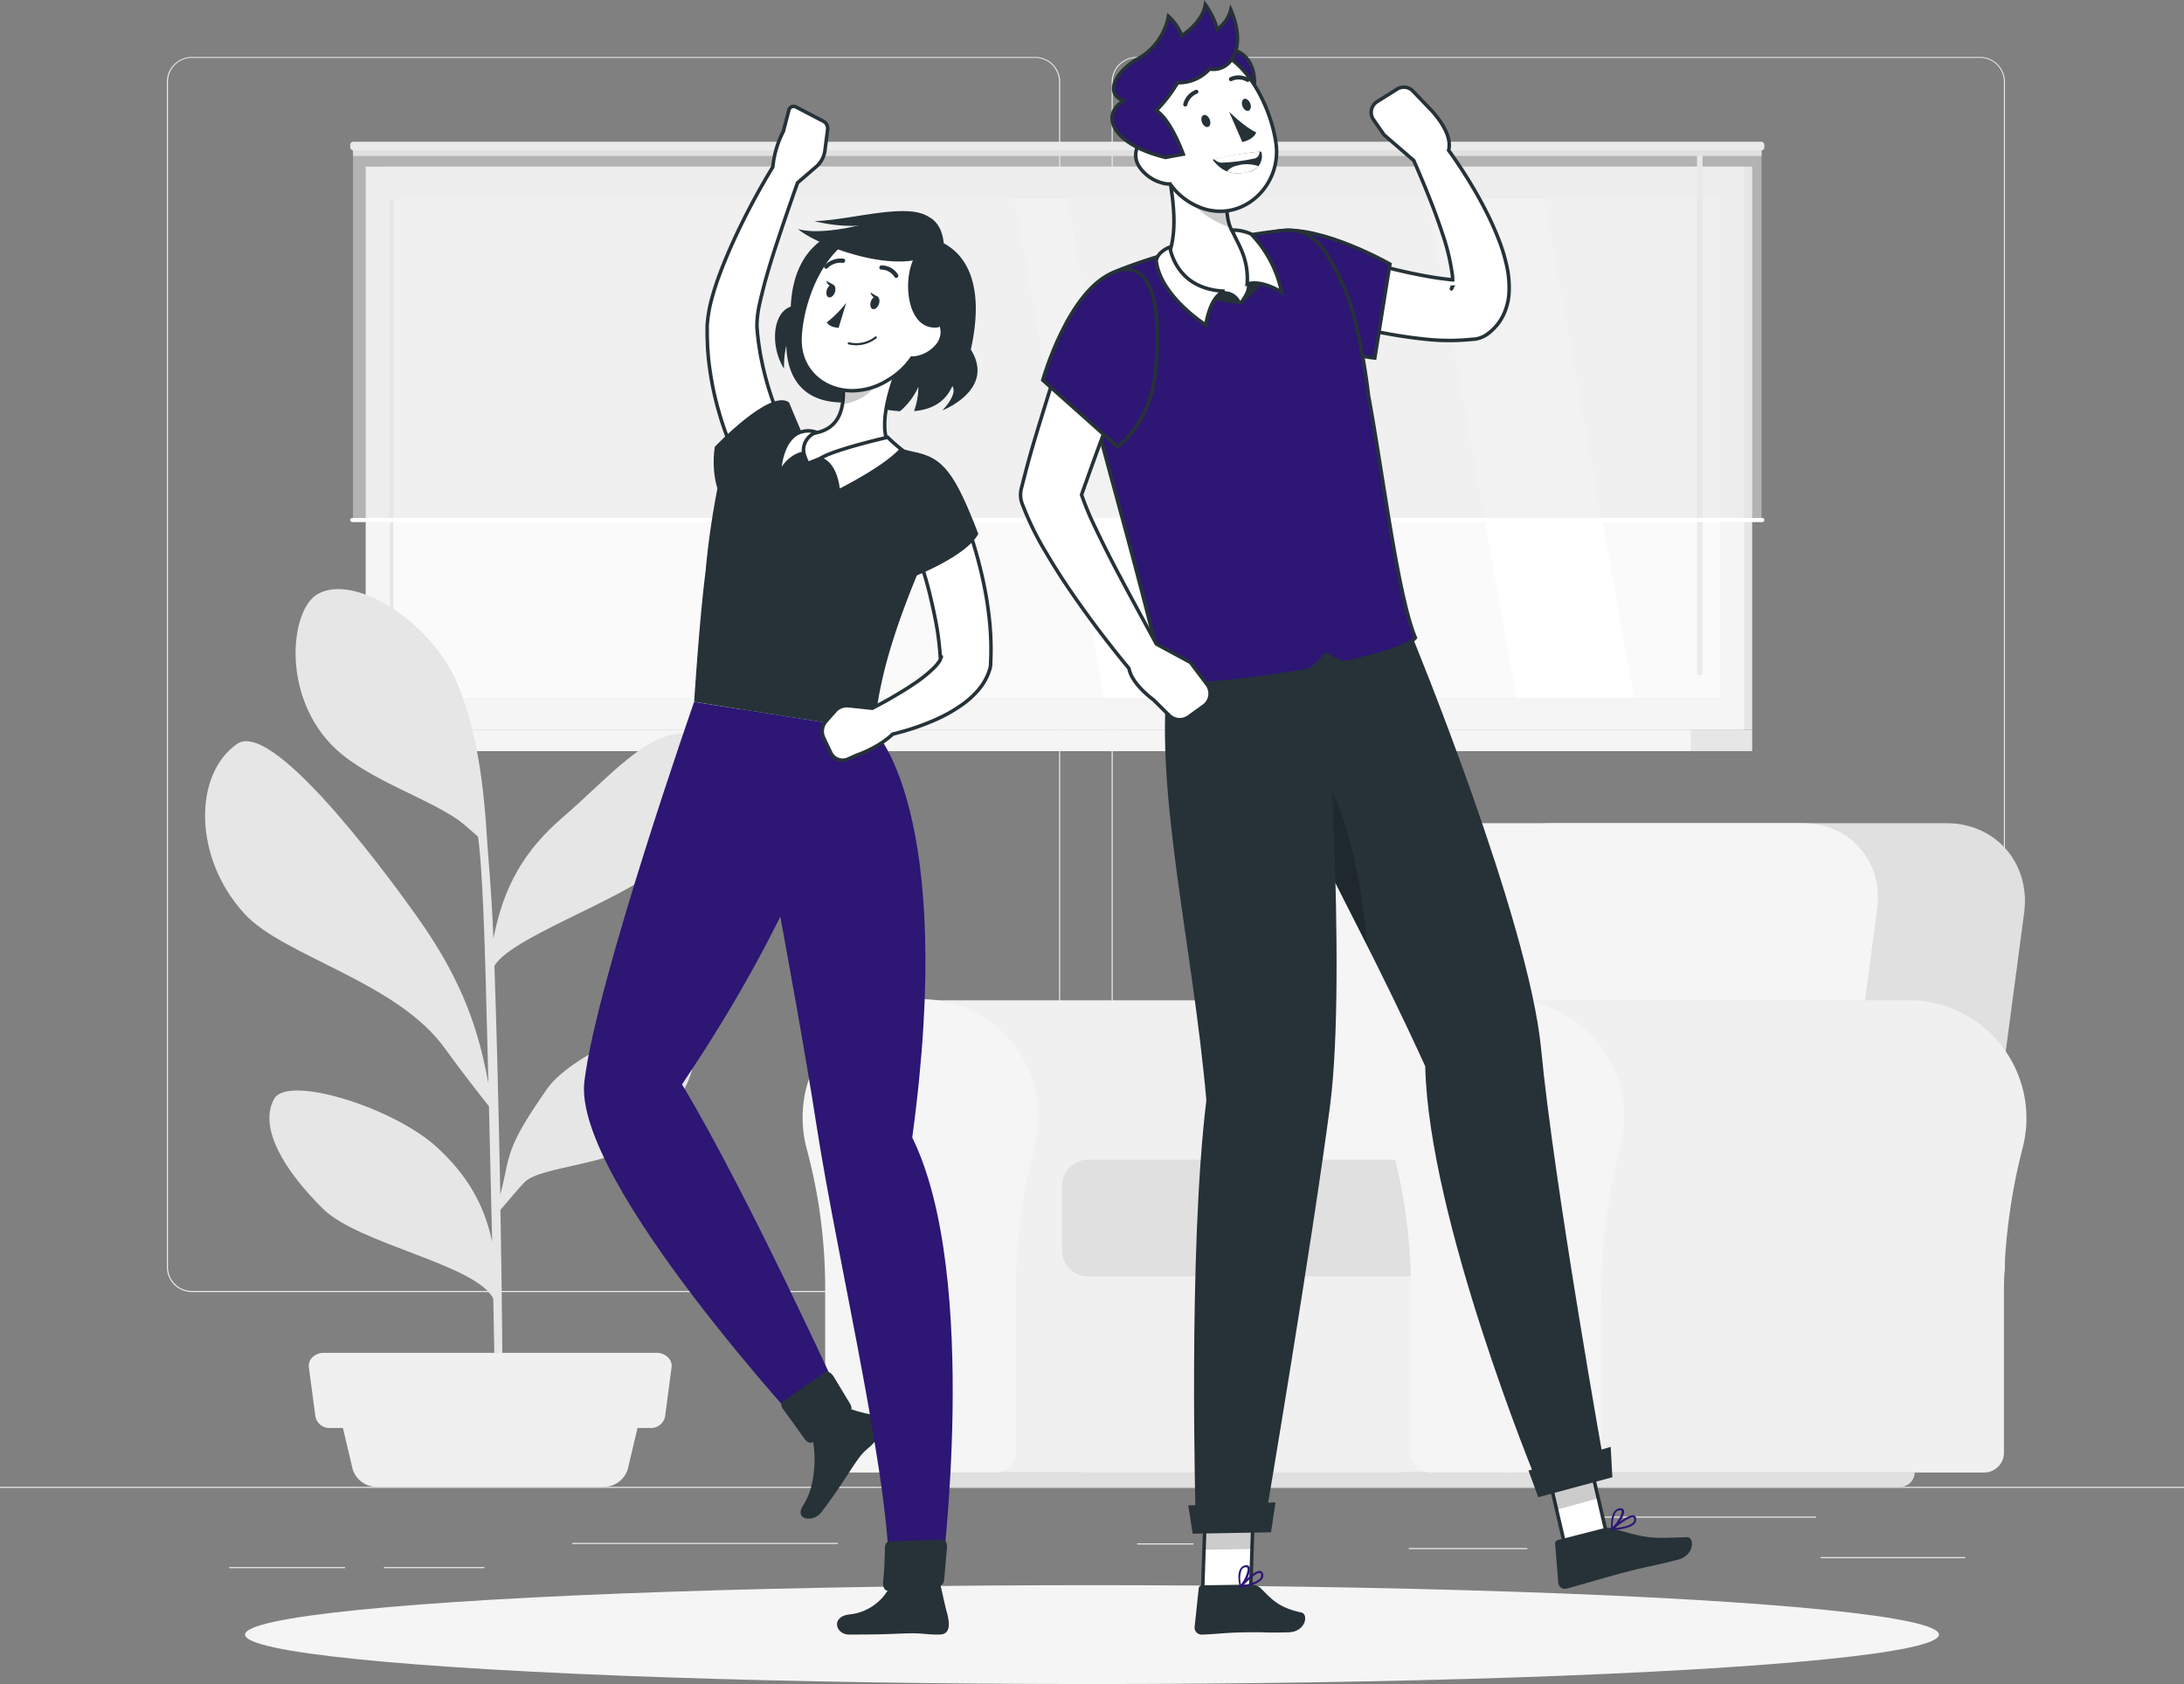<svg xmlns="http://www.w3.org/2000/svg" width="620" height="478.154" viewBox="0 0 620 478.154">
  <rect x="0" y="0" width="620" height="478.154" fill="#808080" stroke="none"/>
  <g id="Bye-rafiki" transform="translate(0 -41.7)">
    <g id="freepik--background-complete--inject-45" transform="translate(0 57.88)">
      <rect id="Rectángulo_2033" data-name="Rectángulo 2033" width="620" height="0.31" transform="translate(0 405.976)" fill="#ebebeb"/>
      <rect id="Rectángulo_2034" data-name="Rectángulo 2034" width="41.069" height="0.31" transform="translate(516.807 425.928)" fill="#ebebeb"/>
      <rect id="Rectángulo_2035" data-name="Rectángulo 2035" width="15.984" height="0.31" transform="translate(322.809 422.046)" fill="#ebebeb"/>
      <rect id="Rectángulo_2036" data-name="Rectángulo 2036" width="33.654" height="0.31" transform="translate(399.937 423.361)" fill="#ebebeb"/>
      <rect id="Rectángulo_2037" data-name="Rectángulo 2037" width="69.576" height="0.31" transform="translate(445.991 414.42)" fill="#ebebeb"/>
      <rect id="Rectángulo_2038" data-name="Rectángulo 2038" width="32.897" height="0.31" transform="translate(65.05 428.767)" fill="#ebebeb"/>
      <rect id="Rectángulo_2039" data-name="Rectángulo 2039" width="28.52" height="0.31" transform="translate(108.984 428.767)" fill="#ebebeb"/>
      <rect id="Rectángulo_2040" data-name="Rectángulo 2040" width="75.404" height="0.31" transform="translate(162.44 421.898)" fill="#ebebeb"/>
      <path id="Trazado_3612" data-name="Trazado 3612" d="M284.71,405.672H45.278a7.08,7.08,0,0,1-7.068-7.08V62.018A7.08,7.08,0,0,1,45.278,55H284.71a7.08,7.08,0,0,1,7.08,7.08V398.592A7.08,7.08,0,0,1,284.71,405.672ZM45.278,55.248a6.77,6.77,0,0,0-6.758,6.77V398.592a6.77,6.77,0,0,0,6.758,6.77H284.71a6.783,6.783,0,0,0,6.77-6.77V62.018a6.783,6.783,0,0,0-6.77-6.77Z" transform="translate(9.17 -55)" fill="#ebebeb"/>
      <path id="Trazado_3613" data-name="Trazado 3613" d="M501.024,405.672H261.58a7.093,7.093,0,0,1-7.08-7.08V62.018A7.093,7.093,0,0,1,261.58,55H501.024a7.08,7.08,0,0,1,7.056,7.018V398.592A7.08,7.08,0,0,1,501.024,405.672ZM261.58,55.248a6.783,6.783,0,0,0-6.77,6.77V398.592a6.783,6.783,0,0,0,6.77,6.77H501.024a6.783,6.783,0,0,0,6.77-6.77V62.018a6.783,6.783,0,0,0-6.77-6.77Z" transform="translate(61.08 -55)" fill="#ebebeb"/>
      <path id="Trazado_3614" data-name="Trazado 3614" d="M325,271h0q1.153,0,2.344.074a33.48,33.48,0,0,1,29.934,42.086,167.1,167.1,0,0,0-5.245,43.536v42.755a5.6,5.6,0,0,1-5.6,5.617H210.71V271Z" transform="translate(50.57 -3.16)" fill="#f0f0f0"/>
      <path id="Trazado_3615" data-name="Trazado 3615" d="M183.76,304.546a33.48,33.48,0,1,1,65.72,8.68,167.621,167.621,0,0,0-5.233,43.536v42.755a5.617,5.617,0,0,1-5.617,5.617H195.751a5.6,5.6,0,0,1-5.6-5.617v-45.26a152.334,152.334,0,0,0-5.183-40.8A33.754,33.754,0,0,1,183.76,304.546Z" transform="translate(44.102 -3.226)" fill="#f5f5f5"/>
      <rect id="Rectángulo_2041" data-name="Rectángulo 2041" width="121.818" height="81.381" transform="translate(429.152 401.909) rotate(180)" fill="#f0f0f0"/>
      <path id="Trazado_3616" data-name="Trazado 3616" d="M362.917,230.44H475.36c13.975,0,23.858,11.334,22.084,25.3l-12.76,96.088H321.65l12.76-96.088C336.183,241.774,348.942,230.44,362.917,230.44Z" transform="translate(77.196 -12.894)" fill="#e0e0e0"/>
      <path id="Trazado_3617" data-name="Trazado 3617" d="M327.882,230.44H442.768c13.305,0,22.717,10.788,21.08,24.081l-12.921,97.3H287.83l12.921-97.3C302.437,241.228,314.589,230.44,327.882,230.44Z" transform="translate(69.079 -12.894)" fill="#f5f5f5"/>
      <path id="Trazado_3618" data-name="Trazado 3618" d="M2.195,0H114.477a7.341,7.341,0,0,1,7.341,7.341V25.792a7.341,7.341,0,0,1-7.341,7.341H2.195A2.195,2.195,0,0,1,0,30.938V2.195A2.195,2.195,0,0,1,2.195,0Z" transform="translate(423.336 346.233) rotate(180)" fill="#e0e0e0"/>
      <path id="Trazado_3619" data-name="Trazado 3619" d="M459.126,271h0q1.166,0,2.344.074a33.48,33.48,0,0,1,29.9,42.086,167.624,167.624,0,0,0-5.233,43.536v42.755a5.617,5.617,0,0,1-5.617,5.617H344.81V271Z" transform="translate(82.754 -3.16)" fill="#f0f0f0"/>
      <path id="Trazado_3620" data-name="Trazado 3620" d="M317.85,304.546a33.48,33.48,0,1,1,65.72,8.68,167.1,167.1,0,0,0-5.245,43.536v42.755a5.6,5.6,0,0,1-5.6,5.617H329.854a5.617,5.617,0,0,1-5.617-5.617v-45.26a152.833,152.833,0,0,0-5.171-40.8A33.254,33.254,0,0,1,317.85,304.546Z" transform="translate(76.284 -3.226)" fill="#f5f5f5"/>
      <path id="Trazado_3621" data-name="Trazado 3621" d="M213.434,383.187H489.223a4.067,4.067,0,0,0,4.067-4.067H209.33a4.067,4.067,0,0,0,4.1,4.067Z" transform="translate(50.239 22.789)" fill="#e0e0e0"/>
      <rect id="Rectángulo_2042" data-name="Rectángulo 2042" width="388.678" height="159.886" transform="translate(497.414 191.022) rotate(180)" fill="#e6e6e6"/>
      <rect id="Rectángulo_2043" data-name="Rectángulo 2043" width="391.294" height="159.886" transform="translate(495.107 191.022) rotate(180)" fill="#f5f5f5"/>
      <rect id="Rectángulo_2044" data-name="Rectángulo 2044" width="388.678" height="6.051" transform="translate(497.414 197.086) rotate(180)" fill="#e6e6e6"/>
      <rect id="Rectángulo_2045" data-name="Rectángulo 2045" width="380.556" height="6.051" transform="translate(479.979 197.086) rotate(180)" fill="#f5f5f5"/>
      <rect id="Rectángulo_2046" data-name="Rectángulo 2046" width="141.558" height="377.555" transform="translate(488.25 40.312) rotate(90)" fill="#fafafa"/>
      <rect id="Rectángulo_2047" data-name="Rectángulo 2047" width="141.558" height="0.98" transform="translate(111.662 40.3) rotate(90)" fill="#e6e6e6"/>
      <path id="Trazado_3622" data-name="Trazado 3622" d="M385.449,229.058,360.029,87.5H326.71l25.42,141.558Z" transform="translate(78.41 -47.2)" fill="#fff"/>
      <path id="Trazado_3623" data-name="Trazado 3623" d="M272.694,229.058,247.274,87.5H232.22l25.42,141.558Z" transform="translate(55.733 -47.2)" fill="#fff"/>
      <rect id="Rectángulo_2048" data-name="Rectángulo 2048" width="150.288" height="1.575" rx="0.61" transform="translate(483.327 25.284) rotate(90)" fill="#ebebeb"/>
      <rect id="Rectángulo_2049" data-name="Rectángulo 2049" width="399.863" height="106.181" transform="translate(500.067 131.477) rotate(180)" fill="#e6e6e6" opacity="0.5"/>
      <rect id="Rectángulo_2050" data-name="Rectángulo 2050" width="399.863" height="2.815" transform="translate(500.067 28.111) rotate(180)" fill="#e0e0e0"/>
      <rect id="Rectángulo_2051" data-name="Rectángulo 2051" width="401.462" height="2.468" rx="0.87" transform="translate(500.873 26.524) rotate(180)" fill="#ebebeb"/>
      <path id="Trazado_3624" data-name="Trazado 3624" d="M80.765,161.728H481.05a.6.6,0,0,0,.583-.6h0a.583.583,0,0,0-.583-.583H80.765a.6.6,0,0,0-.6.583h0A.608.608,0,0,0,80.765,161.728Z" transform="translate(19.241 -29.668)" fill="#fff"/>
      <path id="Trazado_3625" data-name="Trazado 3625" d="M115.213,307.5c-13.566-19.183-45.88-26.3-57.04-38.44-14.644-15.884-14.558-39.68-2.1-48.286,10.838-7.44,46.723,43.028,50.766,48.67,13.9,19.394,17.943,33.8,20.547,47.752-.3-11.867-.583-22.754-.818-31.149-.756-27.4-1.711-36.22-2.145-38.924-1.488-1.327-3.261-2.877-4.29-3.72-8.68-7.006-27.888-12.4-37.51-22.58-14.062-14.88-11.3-38.291-3.72-42.569,10.813-6.1,32.959,8.494,39.94,26.04,5.32,13.367,7.242,27.689,8.258,45.186.161,2.691,1.153,12.673,1.7,26.573,2.939-14.967,8.779-24.986,19.617-34.336,13.33-11.495,24.8-25.482,35.824-23.684s5.072,20.336-3.621,33.331c-7.738,11.582-45.88,23.126-51.534,32.438.67,18.848,1.24,42.743,1.674,64.976,3.013-11.482.942-12.4,13.28-30.033,7.328-10.466,37.386-23.349,40.92-16.12s-1.872,20.758-13.218,30.268c-9.151,7.676-29.462,7.663-34.162,12.4-1.091,1.116-4.712,5.369-6.783,7.812.484,27.156.707,51.125.459,59.3l-1.972.087c.1-2.108-.136-15.922-.521-34.2-4.96-9.734-38.142-15.413-48.36-25.519-10.726-10.59-18.439-22.94-13.838-31.211,3.844-6.894,34.088,2.48,46.376,13.913,8.172,7.6,13.169,15.736,15.5,26.648-.285-12.462-.6-25.829-.905-38.44C125.009,320.506,119.33,313.252,115.213,307.5Z" transform="translate(11.267 -25.758)" fill="#e6e6e6"/>
      <path id="Trazado_3626" data-name="Trazado 3626" d="M152.529,387.056H88.806a7.142,7.142,0,0,1-7.18-4.96L77.1,363h87.122L159.7,382.071a7.13,7.13,0,0,1-7.167,4.985Z" transform="translate(18.504 18.92)" fill="#f0f0f0"/>
      <path id="Trazado_3627" data-name="Trazado 3627" d="M167.584,373.06H76.816a4.08,4.08,0,0,1-4.241-3.236l-1.86-14.037c-.285-2.17,1.7-4.067,4.253-4.067h94.476c2.48,0,4.526,1.9,4.241,4.067l-1.86,14.1A4.08,4.08,0,0,1,167.584,373.06Z" transform="translate(16.965 16.213)" fill="#f0f0f0"/>
    </g>
    <g id="freepik--Shadow--inject-45" transform="translate(69.576 491.781)">
      <ellipse id="freepik--path--inject-45" cx="240.424" cy="14.037" rx="240.424" ry="14.037" fill="#f5f5f5"/>
    </g>
    <g id="freepik--character-1--inject-45" transform="translate(165.771 71.901)">
      <path id="Trazado_3628" data-name="Trazado 3628" d="M224.934,146.564c.384-.422,4.328-4.452,2.864-6.894-1.24,2.567-3.621,6.46-10.912,7.105a20.237,20.237,0,0,0,1.24-6.907,19.046,19.046,0,0,1-5.233,6.944,56.223,56.223,0,0,1-13.293-2.629c-18.377,1.686-18.823-12.784-18.972-16.008a27.28,27.28,0,0,0-.632,6.572c-3.968-6.3-3.336-15.86,1.9-17.645.955-20.336,15.649-22.146,19.344-22.952,6.671-1.463,18.315-7.056,24.081,4.96,8.1,4.352,11.16,14.582,7.7,30.182C239.963,140.463,225.666,146.278,224.934,146.564Z" transform="translate(-123.188 -60.244)" fill="#263238"/>
      <path id="Trazado_3629" data-name="Trazado 3629" d="M195.053,419.048c9.6,0,10.862-.149,16.256-.335,4.613-.161,5.716.409,9.436.335,3.1-.074,2.976-3.038,2.021-6.448-.471-1.711-1.24-5.344-1.872-8.11l-14.582,1.525a14.471,14.471,0,0,1-11.321,7.341C189.82,414.05,191.234,419.048,195.053,419.048Z" transform="translate(-119.78 14.857)" fill="#263238"/>
      <path id="Trazado_3630" data-name="Trazado 3630" d="M189.192,394.026c5.679-7.527,7.118-10.416,10.18-14.756,2.616-3.72,3.125-2.79,5.915-6.46,1.835-2.48.136-5.878-2.48-6.634a40.932,40.932,0,0,1-7.18-2.145l-9.573,7.056c1.748,4.526,1.947,14.88-1.984,20.894C181.231,396.295,186.9,397.039,189.192,394.026Z" transform="translate(-121.781 5.146)" fill="#263238"/>
      <path id="Trazado_3631" data-name="Trazado 3631" d="M164.964,202.67s-27.578,78.839-31.149,107.694c-3.484,28.222,64.864,101.606,64.864,101.606,1.649,1.24,8.494-7.266,8.878-9.5,0,0-27.131-59.768-46.029-91.2,40.92-60.624,48.025-101.531,48.025-101.531Z" transform="translate(-133.686 -33.58)" fill="#2d1674"/>
      <path id="Trazado_3632" data-name="Trazado 3632" d="M169.69,204.38s15.413,79.36,21.291,117.6c6.2,40.126,22.146,105.822,20.6,132.06,2.244,1.314,10.5-.905,14.88-2.294,0,0,11.346-86.068-8.221-125.8,12.66-92.851-10.8-115.58-10.8-115.58Z" transform="translate(-125.045 -33.17)" fill="#2d1674"/>
      <path id="Trazado_3633" data-name="Trazado 3633" d="M202.682,396.945c0,2.356-.161,6.46-.508,9.6-.124,1.128.31,2.182.942,2.368,5.332,1.513,13.057-.694,15.512-1.476.471-.149.818-.806.893-1.649l.794-8.978c.112-1.24-.422-2.344-1.128-2.319l-15.4.533C203.2,395.048,202.707,395.879,202.682,396.945Z" transform="translate(-117.254 12.456)" fill="#263238"/>
      <path id="Trazado_3634" data-name="Trazado 3634" d="M179.419,366.732c1.488,2.021,4.117,5.617,6.014,8.333.632.893,1.562,1.364,2.133,1.1,4.278-1.984,9.374-7.44,11.024-9.2.322-.36.248-1.091-.186-1.81l-4.687-7.75c-.632-1.054-1.773-1.674-2.356-1.24L179.171,364.6C178.675,364.921,178.774,365.913,179.419,366.732Z" transform="translate(-122.845 3.225)" fill="#263238"/>
      <path id="Unión_14" data-name="Unión 14" d="M13.765,110.079l.063.048c-.435-.632-.683-1.028-.992-1.525l-.856-1.412c-.546-.931-1.055-1.872-1.55-2.816q-1.489-2.827-2.778-5.715A90.918,90.918,0,0,1,3.322,86.729,85.452,85.452,0,0,1,.694,74.243c-.309-2.121-.483-4.255-.606-6.4,0-1.079-.1-2.145-.087-3.224V63.007a12.743,12.743,0,0,1,.111-2.083,38.784,38.784,0,0,1,1.351-6.894c.582-2.107,1.241-4.091,1.96-6.038C4.85,44.1,6.46,40.391,8.146,36.745A205.038,205.038,0,0,1,18.637,17.2a27.772,27.772,0,0,1,3-10.139L23.15,1.218A1.39,1.39,0,0,1,25.11.127l8.024,4.178a2.307,2.307,0,0,1,1.053,2.319l-.719,5.606a7.442,7.442,0,0,1-2.343,4.75L25.65,21.7c-2.274,6.418-4.5,12.9-6.578,19.285-1.165,3.646-2.269,7.279-3.174,10.85-.461,1.773-.881,3.545-1.24,5.259a30.624,30.624,0,0,0-.533,4.66V62.6l.111,1.327c.062.867.185,1.748.272,2.628.261,1.748.509,3.5.869,5.232a86.33,86.33,0,0,0,2.739,10.329,100.5,100.5,0,0,0,3.932,10.02c.731,1.649,1.513,3.261,2.331,4.836l1.241,2.319.632,1.127.57.956.211.347a7.849,7.849,0,0,1-13.268,8.357Z" transform="translate(34.985 0)" fill="#fff" stroke="#263238" stroke-width="1"/>
      <path id="Trazado_3637" data-name="Trazado 3637" d="M179.66,169.91c20.311-6.882,10.627-21.712,5.134-35.687-5.332-4.042-21.08,12.586-21.08,12.586S159.708,168.372,179.66,169.91Z" transform="translate(-126.558 -50.16)" fill="#263238"/>
      <path id="Trazado_3638" data-name="Trazado 3638" d="M165.544,156.747a232.538,232.538,0,0,0-3.373,23.461c-1.24,10.23-2.1,20.336-3.261,37.2l51.162,8.11c1.24-14.582,5.53-30.74,19.84-61.715a12.09,12.09,0,0,0-7.75-17.124c-2-.521-4.117-1.029-6.312-1.488a165.433,165.433,0,0,0-23.225-3.72c-2.567-.161-5.233-.26-7.787-.31a19.505,19.505,0,0,0-19.294,15.587Z" transform="translate(-127.632 -48.343)" fill="#263238"/>
      <path id="Trazado_3639" data-name="Trazado 3639" d="M212.417,123.13c-3.212,7.155-7.862,20.448-3.794,26.214,0,0-6.907-2.195-23.411,4.724-3.373-6.932.186-8.407.186-8.407,8.792-.645,10.019-6.8,9.92-12.76Z" transform="translate(-121.669 -52.67)" fill="#fff" stroke="#263238" stroke-width="1"/>
      <path id="Trazado_3640" data-name="Trazado 3640" d="M187.71,148.181c4.848,1.488,5.208,9.213,5.208,9.213s13.231-6.535,17.93-11.867a50.342,50.342,0,0,1-3.906-3.447S191.058,145.7,187.71,148.181Z" transform="translate(-120.72 -48.122)" fill="#fff" stroke="#263238" stroke-width="1"/>
      <path id="Trazado_3641" data-name="Trazado 3641" d="M185.346,146.96s-4.464.484-6.956,6.2c.6-11.086,5.977-12.127,5.977-12.127a6.361,6.361,0,0,1,4.576,0A5.369,5.369,0,0,0,185.346,146.96Z" transform="translate(-122.957 -48.475)" fill="#fff" stroke="#263238" stroke-width="1"/>
      <path id="Trazado_3642" data-name="Trazado 3642" d="M203.244,126.34l-10.118,5.778a23.44,23.44,0,0,1-.236,4.191c3.286,0,8.482-2.716,9.6-5.952a11.272,11.272,0,0,0,.756-4.018Z" transform="translate(-119.477 -51.899)" opacity="0.2"/>
      <path id="Unión_15" data-name="Unión 15" d="M.019,30.754C.54,19.5,7.286,2.235,20.356.214c12.946-1.948,22,9.708,17.817,21.413-.445,1.248-.859,2.419-1.255,3.523a3.606,3.606,0,0,1,.884.2c3.075,1.116,3.361,5,1.252,7.637a9.914,9.914,0,0,1-6.7,3.645,4.385,4.385,0,0,1-.612.011,21.547,21.547,0,0,1-7.075,6.426,19.025,19.025,0,0,1-9.808,2.844C6.538,45.912-.412,39.817.019,30.754Z" transform="translate(61.328 34.832)" fill="#fff" stroke="#263238" stroke-width="1"/>
      <path id="Trazado_3644" data-name="Trazado 3644" d="M212.129,98.7c-6.324,3.794-6.113,24.2,4.4,22.717C226.278,109.611,218.912,95.09,212.129,98.7Z" transform="translate(-115.876 -58.668)" fill="#263238"/>
      <path id="Trazado_3645" data-name="Trazado 3645" d="M224.076,99.187c-7.3,11.47-34.906,1.538-41.416-3.931,4.687,1.4,12.586.174,18.29-1.24S222.464,85.162,224.076,99.187Z" transform="translate(-121.932 -60.433)" fill="#263238"/>
      <path id="Trazado_3646" data-name="Trazado 3646" d="M186.44,93.13a44.07,44.07,0,0,0,23.882-.632l8.345-.682C212.579,87.8,196.062,92.968,186.44,93.13Z" transform="translate(-121.025 -60.551)" fill="#263238"/>
      <path id="Trazado_3647" data-name="Trazado 3647" d="M201.718,111.908c-.31.992-1.079,1.674-1.724,1.525s-.93-1.079-.62-2.083,1.091-1.686,1.736-1.525S202.028,110.9,201.718,111.908Z" transform="translate(-117.951 -55.869)" fill="#263238"/>
      <path id="Trazado_3648" data-name="Trazado 3648" d="M191.648,109.207c-.31,1-1.091,1.686-1.736,1.538s-.918-1.091-.608-2.083,1.079-1.686,1.724-1.538S191.946,108.215,191.648,109.207Z" transform="translate(-120.368 -56.516)" fill="#263238"/>
      <path id="Trazado_3649" data-name="Trazado 3649" d="M191.308,107.46l-2.158-1.24S189.782,108.427,191.308,107.46Z" transform="translate(-120.375 -56.728)" fill="#263238"/>
      <path id="Trazado_3650" data-name="Trazado 3650" d="M194.783,111.3a31.273,31.273,0,0,1-5.493,5.543c.88,1.525,3.36,1.525,3.36,1.525Z" transform="translate(-120.341 -55.509)" fill="#263238"/>
      <path id="Trazado_3651" data-name="Trazado 3651" d="M196,121.485a9.621,9.621,0,0,1-1.7-.236.285.285,0,0,1-.2-.372.322.322,0,0,1,.372-.223,8.68,8.68,0,0,0,7.341-1.587.31.31,0,0,1,.434,0,.3.3,0,0,1,0,.422,9.188,9.188,0,0,1-6.25,2Z" transform="translate(-119.19 -53.666)" fill="#263238"/>
      <path id="Trazado_3653" data-name="Trazado 3653" d="M206.01,106.279a.533.533,0,0,1-.384-.248,4.427,4.427,0,0,0-3.72-2.108.583.583,0,0,1-.6-.583.657.657,0,0,1,.632-.62,5.543,5.543,0,0,1,4.675,2.616.632.632,0,0,1-.211.843A.645.645,0,0,1,206.01,106.279Z" transform="translate(-117.456 -57.568)" fill="#263238"/>
      <path id="Trazado_3654" data-name="Trazado 3654" d="M189.251,104.064a.533.533,0,0,1-.4-.174.608.608,0,0,1,0-.856,6.411,6.411,0,0,1,5.357-1.835.558.558,0,0,1,.422.707.657.657,0,0,1-.744.471,5.109,5.109,0,0,0-4.228,1.5A.682.682,0,0,1,189.251,104.064Z" transform="translate(-120.488 -57.946)" fill="#263238"/>
      <path id="Trazado_3655" data-name="Trazado 3655" d="M201.418,110.16l-2.158-1.24S199.855,111.065,201.418,110.16Z" transform="translate(-117.948 -56.08)" fill="#263238"/>
      <path id="Unión_16" data-name="Unión 16" d="M2.431,74.186.385,69.871a4.336,4.336,0,0,1,.7-4.649l2.553-2.89a4.514,4.514,0,0,1,3.845-1.5l6.728.716c1.743-.922,3.528-1.857,5.225-2.848,2.294-1.339,4.562-2.678,6.659-4.118a38.367,38.367,0,0,0,5.553-4.452A11.473,11.473,0,0,0,33.382,48c.067-.114.125-.221.175-.322a86.566,86.566,0,0,0-.933-8.631c-.544-3.149-1.238-6.3-1.982-9.46s-1.7-6.312-2.679-9.45c-.484-1.563-.993-3.125-1.538-4.675l-.818-2.292L24.825,11l-.11-.3A7.862,7.862,0,1,1,39.382,5.032c.422.991.746,1.8,1.092,2.678s.633,1.735.943,2.6c.607,1.738,1.241,3.473,1.723,5.22,1.054,3.5,1.973,7.055,2.716,10.665a101.273,101.273,0,0,1,1.685,11.037,79.7,79.7,0,0,1,.273,11.457v.4a5.231,5.231,0,0,1-.172,1.092,15.958,15.958,0,0,1-3.348,6.2,25.2,25.2,0,0,1-4.118,3.82,42.741,42.741,0,0,1-8.369,4.75,68.672,68.672,0,0,1-8.433,3.038q-1.677.492-3.377.9c-4.153,4.006-10.412,6.057-10.412,6.057l-2.2,1a3.714,3.714,0,0,1-4.959-1.762Zm31.3-26.911c.08-.232.091-.379.051-.406Z" transform="translate(67.646 109.349)" fill="#fff" stroke="#263238" stroke-width="1"/>
      <path id="Trazado_3658" data-name="Trazado 3658" d="M209.782,145.44c8.407,1.463,11.768,6.2,18.34,23.25-3.249,6.262-18,12.028-18,12.028S202.59,156.588,209.782,145.44Z" transform="translate(-116.17 -47.315)" fill="#263238"/>
    </g>
    <g id="freepik--character-2--inject-45" transform="translate(289.721 43)">
      <path id="Trazado_3659" data-name="Trazado 3659" d="M360.143,404.5l11.842-3.249-6.473-27.776-11.842,3.249Z" transform="translate(-204.84 36.315)" fill="#fff" stroke="#263238" stroke-width="1"/>
      <path id="Trazado_3660" data-name="Trazado 3660" d="M369.795,391.925l-13,3.336a1.017,1.017,0,0,0-.769,1.066l.893,11.061a1.885,1.885,0,0,0,2.356,1.662c4.662-1.24,11.358-3.3,17.248-4.811,6.894-1.773,6.274-1.327,14.347-3.4,4.886-1.24,4.724-6.485,2.542-6.4-9.92.372-10.912.508-20.472-2.331A5.939,5.939,0,0,0,369.795,391.925Z" transform="translate(-204.274 40.711)" fill="#263238"/>
      <path id="Trazado_3661" data-name="Trazado 3661" d="M365.512,373.48l3.336,14.322-11.842,3.249-3.336-14.322Z" transform="translate(-204.84 36.315)" opacity="0.2"/>
      <path id="Trazado_3662" data-name="Trazado 3662" d="M369.049,393.174a.26.26,0,0,1-.236-.186.285.285,0,0,1,.087-.322c.484-.422,4.774-4.117,6.386-3.72a.868.868,0,0,1,.62.645h0a1.736,1.736,0,0,1-.236,1.525c-1.079,1.5-4.588,1.91-6.584,2.009ZM375,389.541c-.955-.074-3.348,1.587-5.059,2.988,2.728-.236,4.662-.856,5.258-1.7a1.141,1.141,0,0,0,.161-1,.347.347,0,0,0-.248-.26Z" transform="translate(-201.21 40.02)" fill="#2d1674"/>
      <path id="Trazado_3663" data-name="Trazado 3663" d="M369.04,393.562h0a.322.322,0,0,1-.161-.236c0-.136-.36-3.472.893-5.121a2.232,2.232,0,0,1,1.463-.88h0c.794-.124,1.1.211,1.24.521.5,1.24-1.81,4.65-3.125,5.667a.223.223,0,0,1-.31.05Zm2.48-5.692h-.3a1.662,1.662,0,0,0-1.079.67,7.266,7.266,0,0,0-.806,4.117c1.24-1.24,2.8-3.819,2.48-4.6C371.855,388.02,371.818,387.9,371.52,387.871ZM371.4,389.768Z" transform="translate(-201.202 39.632)" fill="#2d1674"/>
      <path id="Trazado_3664" data-name="Trazado 3664" d="M335.266,309.752c-26.759-58.714-45.942-82.708-46.376-114.353l42.631-7.8s33.158,80.488,36.654,117.316c3.633,38.291,18.017,118.594,18.017,118.594l-19.443,3.72S336.221,353.115,335.266,309.752Z" transform="translate(-220.388 -8.296)" fill="#263238"/>
      <path id="Trazado_3665" data-name="Trazado 3665" d="M292.14,213.393c4.9,15.76,13.987,32.426,25.78,55.8C315.836,241.777,307,209.81,292.14,213.393Z" transform="translate(-219.608 -2.172)" opacity="0.2"/>
      <path id="Trazado_3666" data-name="Trazado 3666" d="M373.269,373.26l.471,8.618-21.03,5.667-2.79-7.564Z" transform="translate(-205.74 36.262)" fill="#263238"/>
      <path id="Trazado_3667" data-name="Trazado 3667" d="M276.227,384.988l-.967,28.52,13.64-.2.967-28.52Z" transform="translate(-223.659 39.03)" fill="#fff" stroke="#263238" stroke-width="1"/>
      <path id="Trazado_3668" data-name="Trazado 3668" d="M289,404.794l-13.4.211a.955.955,0,0,0-.942.856l-1.166,10.974a2,2,0,0,0,2.009,2.158c4.836-.161,6.349-.558,12.4-.645,7.105-.112,3.832.174,12.164,0,5.034-.087,5.84-5.183,3.72-5.642-6.832-1.426-8.68-4.142-11.693-7.043A4.39,4.39,0,0,0,289,404.794Z" transform="translate(-224.085 43.825)" fill="#263238"/>
      <path id="Trazado_3669" data-name="Trazado 3669" d="M276.138,384.986l-.508,14.706,13.652-.2.5-14.694Z" transform="translate(-223.57 39.032)" opacity="0.2"/>
      <path id="Trazado_3670" data-name="Trazado 3670" d="M284.061,406.473a.273.273,0,0,1-.26-.149.285.285,0,0,1,0-.335c.422-.471,4.129-4.576,5.828-4.328a.918.918,0,0,1,.732.546h0a1.624,1.624,0,0,1,0,1.513c-.831,1.6-4.3,2.418-6.287,2.753Zm5.406-4.241c-.98,0-3.112,1.947-4.6,3.509,2.691-.558,4.538-1.389,4.96-2.282a1.067,1.067,0,0,0,0-1,.347.347,0,0,0-.285-.223Z" transform="translate(-221.622 43.076)" fill="#2d1674"/>
      <path id="Trazado_3671" data-name="Trazado 3671" d="M284.115,406.785h0a.3.3,0,0,1-.211-.211c0-.136-.918-3.348.087-5.1a2.1,2.1,0,0,1,1.327-1.054h0c.781-.211,1.141.087,1.3.372.707,1.24-1.079,4.749-2.232,5.9a.248.248,0,0,1-.273.087Zm1.575-5.84a1.05,1.05,0,0,0-.3,0h0a1.488,1.488,0,0,0-.967.769,6.82,6.82,0,0,0-.161,4.117c1.091-1.389,2.207-4.055,1.773-4.786.025,0-.037-.112-.3-.1Zm-.372-.236Z" transform="translate(-221.676 42.765)" fill="#2d1674"/>
      <path id="Trazado_3672" data-name="Trazado 3672" d="M278.455,318.464c-3.869-43.97-14.62-87.06-11.036-119.474l44.64-7.44s6.423,90.88,1.525,128.34C308.5,358.838,295.27,437.082,295.27,437.082l-19.84.273S273.2,361.492,278.455,318.464Z" transform="translate(-225.713 -7.348)" fill="#263238"/>
      <path id="Trazado_3673" data-name="Trazado 3673" d="M296.815,385.97l-1.29,8.482-22.233.4-1.252-8.023Z" transform="translate(-224.432 39.313)" fill="#263238"/>
      <path id="Unión_18" data-name="Unión 18" d="M44.063,71.438c-4.55-.484-8.952-1.241-13.278-2.122S22.216,67.393,18,66.255,9.7,63.861,5.426,62.348a9.325,9.325,0,0,1,5.816-17.6h.2c3.721,1.142,7.774,2.343,11.681,3.461s7.874,2.171,11.78,3.163,7.825,1.833,11.631,2.479c1.9.335,3.781.571,5.593.783q.37.043.741.077a12.671,12.671,0,0,0-.158-1.851,60.553,60.553,0,0,0-2.63-10.925c-1.238-3.793-2.666-7.625-4.191-11.445-1.284-3.215-2.682-6.476-4.054-9.654l-8.446-7.3L30.375,9.2A3.592,3.592,0,0,1,31.4,4.13L37.083.56a3.57,3.57,0,0,1,4.5.545l4.661,4.875s6.859,6.632,5.473,11.945q2.513,3.463,4.794,7.087a122.9,122.9,0,0,1,6.549,11.643c.992,2.035,1.91,4.143,2.777,6.336A48.35,48.35,0,0,1,68.046,50a28.644,28.644,0,0,1,.805,8.68,16.994,16.994,0,0,1-1.462,5.753,14.475,14.475,0,0,1-4.75,5.742,7.916,7.916,0,0,1-3.572,1.388h-.335a63.862,63.862,0,0,1-6.8.363A64.117,64.117,0,0,1,44.063,71.438Zm8.446-14.224c0,.175.1,0,.2-.359,0-.024.008-.048.011-.072A2.031,2.031,0,0,0,52.509,57.213Z" transform="translate(69.798 23.448)" fill="#fff" stroke="#263238" stroke-width="1"/>
      <path id="Trazado_3677" data-name="Trazado 3677" d="M293.777,94.888c12.028-1.81,31.632,9.387,31.632,9.387l-4.29,26.672s-9.114-.694-21.08-6.733C296.405,122.354,279.554,97.046,293.777,94.888Z" transform="translate(-220.562 -30.594)" fill="#2d1674" stroke="#263238" stroke-width="1"/>
      <path id="Trazado_3678" data-name="Trazado 3678" d="M305.042,94.755c-13.268,1.24-33.579,5.952-46.959,11.358a17.6,17.6,0,0,0-11.024,17.645c1.364,17.782,11.458,46.165,24.3,99.336,6.671,1.376,25.643-.769,40.622-3.46,1.624-.285,5.233-4.563,5.233-4.563s3.956,2.753,6.014,2.282c9.92-2.257,17.645-4.836,19.282-6.994-5.059-12.078-9.325-47.529-13.305-68.746-.967-8.42-3.509-23.87-7.676-32.414C317.591,101.116,313.957,93.838,305.042,94.755Z" transform="translate(-230.438 -30.598)" fill="#2d1674" stroke="#263238" stroke-width="1"/>
      <path id="Trazado_3679" data-name="Trazado 3679" d="M267.835,81.35c1.587,9.089,3.013,19.753-1.575,26.66,4.2,5.295,13.305,8.99,22.171,10.478,5.022-7.068,3.819-13.318,1.029-16.765-5.369-3.2-5.034-8.754-5.146-12.586Z" transform="translate(-225.819 -33.796)" fill="#fff" stroke="#263238" stroke-width="1"/>
      <path id="Trazado_3680" data-name="Trazado 3680" d="M284.14,112.664a11.408,11.408,0,0,0,1.711-5.344c0-2.765,4.96-1.327,4.96-1.327A18.687,18.687,0,0,1,284.14,112.664Z" transform="translate(-221.528 -27.972)" fill="#263238"/>
      <path id="Trazado_3681" data-name="Trazado 3681" d="M286.42,111.945a5.047,5.047,0,0,0-4.7-3.311,16.12,16.12,0,0,0-7.08,1.24S281.7,112.453,286.42,111.945Z" transform="translate(-223.807 -27.253)" fill="#263238"/>
      <path id="Trazado_3682" data-name="Trazado 3682" d="M270.755,84.454c-.112-.57-.2-1.153-.285-1.724L283.3,88.818a22.319,22.319,0,0,0,1.042,7.862C278.381,94.932,271.834,89.934,270.755,84.454Z" transform="translate(-224.808 -33.465)" opacity="0.2"/>
      <path id="Trazado_3683" data-name="Trazado 3683" d="M280.212,53.353c7.44-1.24,12.636,7.44,6.2,19.728-4.414-2.108-8.072-9.188-8.072-9.188Z" transform="translate(-222.919 -40.544)" fill="#2d1674" stroke="#263238" stroke-width="1"/>
      <path id="Unión_22" data-name="Unión 22" d="M17.588,45.321a18.713,18.713,0,0,1-7.84-6.383,5.186,5.186,0,0,1-1.385-.078A11.416,11.416,0,0,1,1.01,34.049c-1.891-2.851-1.074-6.7,2-8q-.46-1.01-.951-2.072A16.788,16.788,0,0,1,17.353,0C30.188.075,38.284,16.292,39.834,27.454c1.4,10.171-6.38,19.259-15.856,19.259A15.73,15.73,0,0,1,17.588,45.321Z" transform="translate(32.686 11.979)" fill="#fff" stroke="#263238" stroke-width="1"/>
      <path id="Trazado_3685" data-name="Trazado 3685" d="M291.419,76.67s-3.807,0-13.789,2.282c2.046,2.765,4.96,4.737,10.044,3.509a4.538,4.538,0,0,0,3.745-5.791Z" transform="translate(-223.09 -34.919)" fill="#263238"/>
      <path id="Trazado_3686" data-name="Trazado 3686" d="M283.824,79.934a9.808,9.808,0,0,1,6,.186,5.183,5.183,0,0,1-2.926,1.649,9.672,9.672,0,0,1-5.989-.186A5.084,5.084,0,0,1,283.824,79.934Z" transform="translate(-222.303 -34.228)" fill="#fff"/>
      <path id="Trazado_3687" data-name="Trazado 3687" d="M290.851,76.68a1.972,1.972,0,0,1-1.128,1.86,52.774,52.774,0,0,1-9.064,1.24,3.063,3.063,0,0,1-2.678-.967A83.515,83.515,0,0,1,290.851,76.68Z" transform="translate(-223.006 -34.917)" fill="#fff"/>
      <path id="Unión_23" data-name="Unión 23" d="M3.22,27.366c-6.127-2.616-.931-9.238,3.942-11.878A17.614,17.614,0,0,0,16,3.324a14.847,14.847,0,0,1,3.781,5.521C22.551,6.929,25.838,3.893,26.457,0a22.26,22.26,0,0,1,3.382,6.97,9.238,9.238,0,0,0,3.846-5.507c4.633,10.67.066,17.8-6.023,16.848a11.84,11.84,0,0,1-9.072,3.876,39.408,39.408,0,0,1-6.072,7.883c4.192,2.629,7.676,12.4,7.676,12.4l-5.046.93C-.044,39.681-3.378,31.323,3.22,27.366Z" transform="translate(25.988)" fill="#2d1674" stroke="#263238" stroke-width="1"/>
      <path id="Trazado_3697" data-name="Trazado 3697" d="M275.225,70.418c.36.918,1.141,1.476,1.748,1.24s.794-1.24.434-2.108-1.141-1.476-1.748-1.24S274.866,69.475,275.225,70.418Z" transform="translate(-223.711 -36.938)" fill="#263238"/>
      <path id="Trazado_3698" data-name="Trazado 3698" d="M284.494,66.718c.36.918,1.141,1.476,1.748,1.24s.794-1.24.434-2.108-1.141-1.476-1.736-1.24S284.135,65.788,284.494,66.718Z" transform="translate(-221.485 -37.826)" fill="#263238"/>
      <path id="Trazado_3699" data-name="Trazado 3699" d="M281.4,67.55s4.34,4.328,7.7,5.853c-.942,2.207-3.968,2.74-3.968,2.74Z" transform="translate(-222.185 -37.108)" fill="#263238"/>
      <path id="Trazado_3700" data-name="Trazado 3700" d="M271.609,67.237a.484.484,0,0,1-.3,0,.57.57,0,0,1-.4-.719,5.816,5.816,0,0,1,3.534-3.993.57.57,0,0,1,.719.372.583.583,0,0,1-.372.732h0a4.7,4.7,0,0,0-2.765,3.212A.607.607,0,0,1,271.609,67.237Z" transform="translate(-224.708 -38.321)" fill="#263238"/>
      <path id="Trazado_3701" data-name="Trazado 3701" d="M286.943,61.006a.632.632,0,0,1-.558,0,4.538,4.538,0,0,0-4.191-.211.583.583,0,0,1-.781-.236.6.6,0,0,1,.236-.794,5.729,5.729,0,0,1,5.295.211.57.57,0,0,1,.236.781.756.756,0,0,1-.236.248Z" transform="translate(-222.198 -39.108)" fill="#263238"/>
      <path id="Unión_19" data-name="Unión 19" d="M42.138,119.614l-4.4-4.387s-6.14-4.347-6.97-8.92c-2.175-2.6-4.272-5.245-6.349-7.918-3.026-3.895-5.939-7.874-8.78-11.929s-5.578-8.235-8.146-12.614A84.512,84.512,0,0,1,.44,59.512a7.306,7.306,0,0,1-.213-4.3l.16-.62c1.054-4.18,2.148-8.307,3.362-12.4s2.48-8.146,3.719-12.178,2.656-8.046,4.067-12.029,2.841-7.946,4.44-11.913a9.314,9.314,0,0,1,17.459,6.5l-.024.076c-1.339,3.879-2.829,7.8-4.215,11.705L24.9,36.038,20.624,47.708c-1.1,3.114-2.224,6.21-3.306,9.3a83.239,83.239,0,0,0,3.975,9.5c1.988,4.2,4.12,8.432,6.352,12.652s4.5,8.442,6.8,12.674l4.105,7.552,9.671,5.23,4.724,6.263a4.32,4.32,0,0,1-.93,6.086l-4.3,3.1a4.312,4.312,0,0,1-5.569-.449Z" transform="translate(0 82.17)" fill="#fff" stroke="#263238" stroke-width="1"/>
      <path id="Trazado_3703" data-name="Trazado 3703" d="M259.351,104.282c-13.33,4.762-20.621,30.8-20.621,30.8l21.241,18.922s8.754-6.274,10.54-19.567C271.875,124.184,272.892,99.4,259.351,104.282Z" transform="translate(-232.426 -28.444)" fill="#2d1674" stroke="#263238" stroke-width="1"/>
      <path id="Trazado_3706" data-name="Trazado 3706" d="M268.532,98.53c.57,2.765,3.1,12,15.574,12.524-4.3,1.4-5.32,9.6-5.32,9.6s-12.834-8.085-14.086-18.2C265.072,99.782,268.532,98.53,268.532,98.53Z" transform="translate(-226.193 -29.673)" fill="#fff" stroke="#263238" stroke-width="1"/>
      <path id="Trazado_3707" data-name="Trazado 3707" d="M282.16,94.63c.558,2.7,4.762,7.229,4.166,15.326,4.328-1.327,9.8,2.331,9.8,2.331a33.653,33.653,0,0,0-8.68-16.529A12.486,12.486,0,0,0,282.16,94.63Z" transform="translate(-222.003 -30.609)" fill="#fff" stroke="#263238" stroke-width="1"/>
    </g>
  </g>
</svg>

